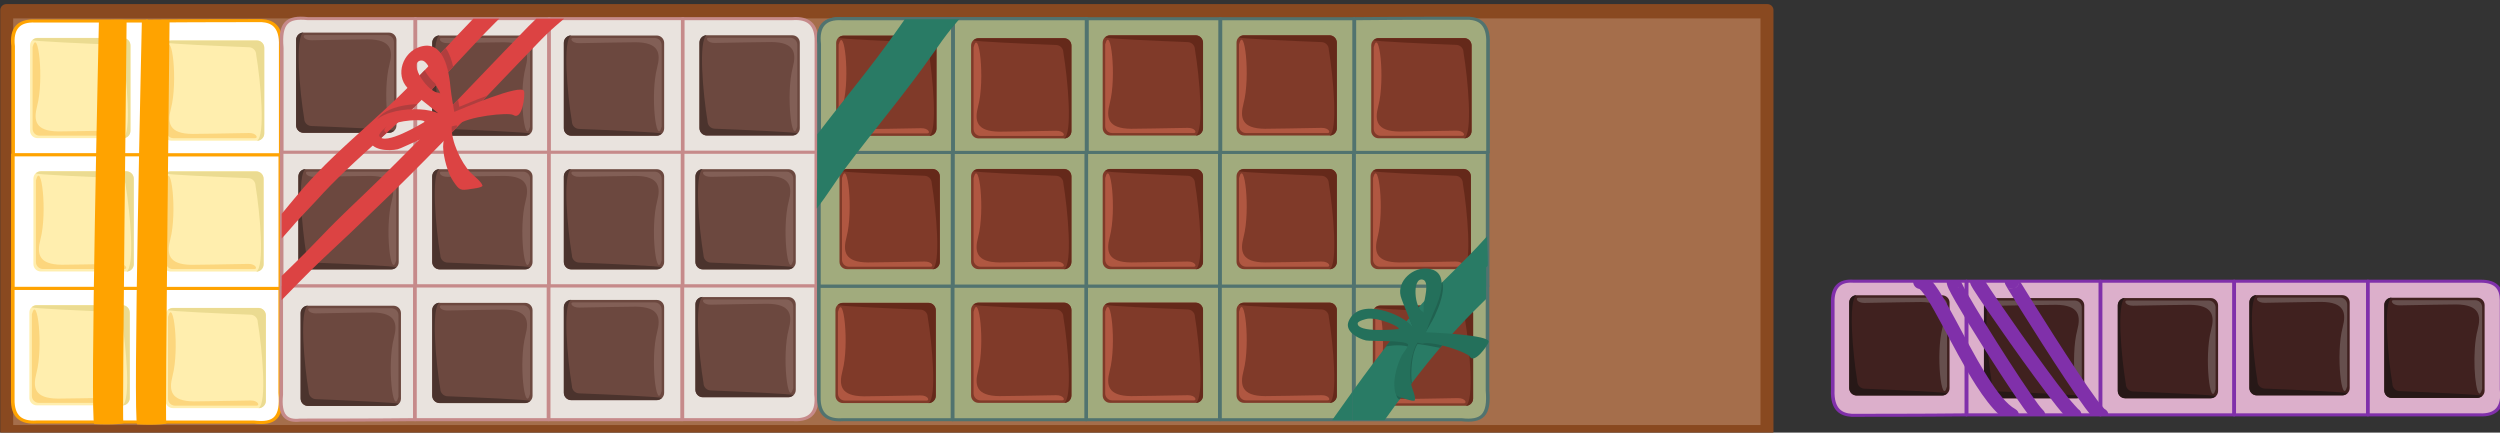 <?xml version="1.0" encoding="UTF-8" standalone="no"?>
<svg
   xmlns:dc="http://purl.org/dc/elements/1.1/"
   xmlns:cc="http://creativecommons.org/ns#"
   xmlns:rdf="http://www.w3.org/1999/02/22-rdf-syntax-ns#"
   xmlns:svg="http://www.w3.org/2000/svg"
   xmlns="http://www.w3.org/2000/svg"
   xmlns:sodipodi="http://sodipodi.sourceforge.net/DTD/sodipodi-0.dtd"
   xmlns:inkscape="http://www.inkscape.org/namespaces/inkscape"
   sodipodi:docname="2022-NL-03-explanation02.svg"
   inkscape:version="1.0 (4035a4fb49, 2020-05-01)"
   id="svg13277"
   version="1.1"
   viewBox="0 0 396.501 68.613"
   height="68.613mm"
   width="396.501mm">
  <rect x="0" y="0" width="396.501" height="68.613" fill="#333333" stroke="none"/>
  <defs
     id="defs13271" />
  <sodipodi:namedview
     showgrid="false"
     inkscape:document-rotation="0"
     inkscape:current-layer="g2010"
     inkscape:document-units="mm"
     inkscape:cy="560"
     inkscape:cx="400"
     inkscape:zoom="0.35"
     inkscape:pageshadow="2"
     inkscape:pageopacity="0.0"
     borderopacity="1.0"
     bordercolor="#666666"
     pagecolor="#ffffff"
     id="base" />
  <g
     transform="translate(33.389,-72.259)"
     id="layer1"
     inkscape:groupmode="layer"
     inkscape:label="Ebene 1">
    <g
       transform="matrix(0.265,0,0,0.265,-56.534,-358.385)"
       style="clip-rule:evenodd;fill-rule:evenodd;stroke-linecap:round;stroke-linejoin:round;stroke-miterlimit:1.5"
       id="g2010">
      <g
         transform="matrix(1.437,0,0,0.603,-1496.07,1164.42)"
         id="g1342">
        <path
           d="m 1840.51,774.023 c 0,-3.324 -1.14,-6.023 -2.53,-6.023 h -733.46 c -1.4,0 -2.53,2.699 -2.53,6.023 v 417.907 c 0,3.33 1.13,6.03 2.53,6.03 h 733.46 c 1.39,0 2.53,-2.7 2.53,-6.03 z"
           style="fill:#894920"
           id="path1340" />
      </g>
      <g
         transform="matrix(1.416,0,0,0.566,-1465.18,1201.4)"
         id="g1346">
        <rect
           x="1101.99"
           y="768"
           width="738.519"
           height="429.958"
           style="fill:#a56e4b"
           id="rect1344" />
      </g>
      <g
         transform="rotate(180,829.085,1314.195)"
         id="g1430">
        <g
           transform="matrix(-0.992,0,0,-0.839,951.402,1025.34)"
           id="g1350">
          <path
             d="m 561.951,226.837 h -68.218 c -8.345,-0.695 -12.152,4.349 -12.42,13.535 v 64.123 c -0.495,14.354 5.361,17.55 11.447,18.021 0,0 45.324,0.026 69.191,-0.331 z"
             style="fill:#dcafcb;stroke:#8030aa;stroke-width:2.18px"
             id="path1348" />
        </g>
        <g
           transform="matrix(-0.999,0,0,-1.121,978.795,2047)"
           id="g1354">
          <path
             d="m 575.336,1092.62 c 0,-2.17 -1.981,-3.94 -4.42,-3.94 h -51.227 c -2.44,0 -4.42,1.77 -4.42,3.94 v 45.65 c 0,2.18 1.98,3.94 4.42,3.94 h 51.227 c 2.439,0 4.42,-1.76 4.42,-3.94 z"
             style="fill:#40211f"
             id="path1352" />
        </g>
        <g
           transform="rotate(180,500.155,951.95)"
           id="g1358">
          <path
             d="m 541.068,1128.79 c -2.714,-16.32 -5.649,-48.76 -0.445,-51.57 -2.437,0 -4.415,1.97 -4.415,4.41 v 51.17 c 0,2.44 1.978,4.42 4.415,4.42 h 51.17 c 1.163,0 2.222,-0.45 3.011,-1.19 0.77,-0.72 -32.035,-2.14 -49.321,-2.82 -2.436,0 -4.415,-1.98 -4.415,-4.42 z"
             style="fill:#271817"
             id="path1356" />
        </g>
        <g
           transform="matrix(-0.955,0,0,-0.955,974.907,1853.87)"
           id="g1362">
          <path
             d="m 540.623,1077.22 c -2.092,0 -0.946,3.34 3.908,3.25 11.81,-0.22 32.502,-0.59 35.4,-0.57 14.709,0.12 15.793,6.93 13.428,15.93 -4.423,16.82 -0.554,49.93 2.849,36.97 v -51.17 c 0,-2.44 -1.979,-4.41 -4.415,-4.41 z"
             style="fill:#664f4d"
             id="path1360" />
        </g>
        <g
           transform="matrix(-0.992,0,0,-0.839,791.162,1025.34)"
           id="g1366">
          <rect
             x="481.313"
             y="226.837"
             width="80.639"
             height="95.348"
             style="fill:#dcafcb;stroke:#8030aa;stroke-width:2.18px"
             id="rect1364" />
        </g>
        <g
           transform="matrix(-0.992,0,0,-0.839,871.255,1025.34)"
           id="g1370">
          <rect
             x="481.313"
             y="226.837"
             width="80.639"
             height="95.348"
             style="fill:#dcafcb;stroke:#8030aa;stroke-width:2.18px"
             id="rect1368" />
        </g>
        <g
           transform="matrix(-0.992,0,0,-0.839,711.131,1025.34)"
           id="g1374">
          <rect
             x="481.313"
             y="226.837"
             width="80.639"
             height="95.348"
             style="fill:#dcafcb;stroke:#8030aa;stroke-width:2.18px"
             id="rect1372" />
        </g>
        <g
           transform="matrix(-0.992,0,0,-0.839,631.1,1025.34)"
           id="g1378">
          <path
             d="m 561.951,240.371 c -0.045,-8.274 -3.24,-13.49 -12.42,-13.534 h -68.218 v 95.348 h 67.199 c 10.387,0.618 14.64,-5.666 13.439,-17.941 z"
             style="fill:#dcafcb;stroke:#8030aa;stroke-width:2.18px"
             id="path1376" />
        </g>
        <g
           transform="matrix(-0.999,0,0,-1.121,818.076,2045.34)"
           id="g1382">
          <path
             d="m 575.336,1092.62 c 0,-2.17 -1.981,-3.94 -4.42,-3.94 h -51.227 c -2.44,0 -4.42,1.77 -4.42,3.94 v 45.65 c 0,2.18 1.98,3.94 4.42,3.94 h 51.227 c 2.439,0 4.42,-1.76 4.42,-3.94 z"
             style="fill:#40211f"
             id="path1380" />
        </g>
        <g
           transform="rotate(180,419.796,951.115)"
           id="g1386">
          <path
             d="m 541.068,1128.79 c -2.714,-16.32 -5.649,-48.76 -0.445,-51.57 -2.437,0 -4.415,1.97 -4.415,4.41 v 51.17 c 0,2.44 1.978,4.42 4.415,4.42 h 51.17 c 1.163,0 2.222,-0.45 3.011,-1.19 0.77,-0.72 -32.035,-2.14 -49.321,-2.82 -2.436,0 -4.415,-1.98 -4.415,-4.42 z"
             style="fill:#271817"
             id="path1384" />
        </g>
        <g
           transform="matrix(-0.955,0,0,-0.955,814.188,1852.2)"
           id="g1390">
          <path
             d="m 540.623,1077.22 c -2.092,0 -0.946,3.34 3.908,3.25 11.81,-0.22 32.502,-0.59 35.4,-0.57 14.709,0.12 15.793,6.93 13.428,15.93 -4.423,16.82 -0.554,49.93 2.849,36.97 v -51.17 c 0,-2.44 -1.979,-4.41 -4.415,-4.41 z"
             style="fill:#664f4d"
             id="path1388" />
        </g>
        <g
           transform="matrix(-0.999,0,0,-1.121,898.169,2045.34)"
           id="g1394">
          <path
             d="m 575.336,1092.62 c 0,-2.17 -1.981,-3.94 -4.42,-3.94 h -51.227 c -2.44,0 -4.42,1.77 -4.42,3.94 v 45.65 c 0,2.18 1.98,3.94 4.42,3.94 h 51.227 c 2.439,0 4.42,-1.76 4.42,-3.94 z"
             style="fill:#40211f"
             id="path1392" />
        </g>
        <g
           transform="rotate(180,459.842,951.115)"
           id="g1398">
          <path
             d="m 541.068,1128.79 c -2.714,-16.32 -5.649,-48.76 -0.445,-51.57 -2.437,0 -4.415,1.97 -4.415,4.41 v 51.17 c 0,2.44 1.978,4.42 4.415,4.42 h 51.17 c 1.163,0 2.222,-0.45 3.011,-1.19 0.77,-0.72 -32.035,-2.14 -49.321,-2.82 -2.436,0 -4.415,-1.98 -4.415,-4.42 z"
             style="fill:#271817"
             id="path1396" />
        </g>
        <g
           transform="matrix(-0.955,0,0,-0.955,894.281,1852.2)"
           id="g1402">
          <path
             d="m 540.623,1077.22 c -2.092,0 -0.946,3.34 3.908,3.25 11.81,-0.22 32.502,-0.59 35.4,-0.57 14.709,0.12 15.793,6.93 13.428,15.93 -4.423,16.82 -0.554,49.93 2.849,36.97 v -51.17 c 0,-2.44 -1.979,-4.41 -4.415,-4.41 z"
             style="fill:#664f4d"
             id="path1400" />
        </g>
        <g
           transform="matrix(-0.999,0,0,-1.121,739.313,2047.08)"
           id="g1406">
          <path
             d="m 575.336,1092.62 c 0,-2.17 -1.981,-3.94 -4.42,-3.94 h -51.227 c -2.44,0 -4.42,1.77 -4.42,3.94 v 45.65 c 0,2.18 1.98,3.94 4.42,3.94 h 51.227 c 2.439,0 4.42,-1.76 4.42,-3.94 z"
             style="fill:#40211f"
             id="path1404" />
        </g>
        <g
           transform="rotate(180,380.414,951.985)"
           id="g1410">
          <path
             d="m 541.068,1128.79 c -2.714,-16.32 -5.649,-48.76 -0.445,-51.57 -2.437,0 -4.415,1.97 -4.415,4.41 v 51.17 c 0,2.44 1.978,4.42 4.415,4.42 h 51.17 c 1.163,0 2.222,-0.45 3.011,-1.19 0.77,-0.72 -32.035,-2.14 -49.321,-2.82 -2.436,0 -4.415,-1.98 -4.415,-4.42 z"
             style="fill:#271817"
             id="path1408" />
        </g>
        <g
           transform="matrix(-0.955,0,0,-0.955,735.426,1853.94)"
           id="g1414">
          <path
             d="m 540.623,1077.22 c -2.092,0 -0.946,3.34 3.908,3.25 11.81,-0.22 32.502,-0.59 35.4,-0.57 14.709,0.12 15.793,6.93 13.428,15.93 -4.423,16.82 -0.554,49.93 2.849,36.97 v -51.17 c 0,-2.44 -1.979,-4.41 -4.415,-4.41 z"
             style="fill:#664f4d"
             id="path1412" />
        </g>
        <g
           transform="matrix(-0.999,0,0,-1.121,658.56,2045.54)"
           id="g1418">
          <path
             d="m 575.336,1092.62 c 0,-2.17 -1.981,-3.94 -4.42,-3.94 h -51.227 c -2.44,0 -4.42,1.77 -4.42,3.94 v 45.65 c 0,2.18 1.98,3.94 4.42,3.94 h 51.227 c 2.439,0 4.42,-1.76 4.42,-3.94 z"
             style="fill:#40211f"
             id="path1416" />
        </g>
        <g
           transform="rotate(180,340.038,951.22)"
           id="g1422">
          <path
             d="m 541.068,1128.79 c -2.714,-16.32 -5.649,-48.76 -0.445,-51.57 -2.437,0 -4.415,1.97 -4.415,4.41 v 51.17 c 0,2.44 1.978,4.42 4.415,4.42 h 51.17 c 1.163,0 2.222,-0.45 3.011,-1.19 0.77,-0.72 -32.035,-2.14 -49.321,-2.82 -2.436,0 -4.415,-1.98 -4.415,-4.42 z"
             style="fill:#271817"
             id="path1420" />
        </g>
        <g
           transform="matrix(-0.955,0,0,-0.955,654.673,1852.41)"
           id="g1426">
          <path
             d="m 540.623,1077.22 c -2.092,0 -0.946,3.34 3.908,3.25 11.81,-0.22 32.502,-0.59 35.4,-0.57 14.709,0.12 15.793,6.93 13.428,15.93 -0.889,3.37 -1.443,7.41 -1.733,11.6 -1.154,16.66 1.862,35.72 4.582,25.37 v -51.17 c 0,-2.44 -1.979,-4.41 -4.415,-4.41 z"
             style="fill:#664f4d"
             id="path1424" />
        </g>
        <path
           d="m 393.686,781.748 v 17.521 c 4.407,8.151 8.559,16.133 12.233,22.617 3.25,5.735 6.209,10.351 8.649,13.13 h 11.211 c 0.02,-0.231 0.022,-0.466 0.004,-0.705 -0.16,-2.058 -1.757,-3.664 -3.731,-3.907 -0.264,-0.228 -0.818,-0.718 -1.19,-1.142 -2.126,-2.422 -4.652,-6.531 -7.516,-11.585 -5.687,-10.035 -12.518,-23.625 -19.66,-35.929 z m 0,29.677 v 16.706 c 1.41,2.504 2.501,4.549 3.176,5.982 0.107,0.229 0.222,0.497 0.311,0.711 0.002,0.064 0.006,0.128 0.012,0.192 h 8.562 c 0.008,-0.075 0.015,-0.153 0.021,-0.232 0.041,-0.599 -0.166,-2.148 -1.183,-4.308 -1.653,-3.509 -5.727,-10.552 -10.899,-19.051 z m -74.079,-56.41 h -6.068 v 6.119 c 0.75,0.905 1.596,1.962 2.394,3.039 12.632,17.044 39.832,60.662 45.926,70.702 l 0.085,0.14 h 9.099 c 0.02,-0.502 -0.056,-1.08 -0.294,-1.732 -0.043,-0.12 -0.564,-1.142 -1.592,-2.837 -6.151,-10.134 -33.615,-54.152 -46.365,-71.356 -1.168,-1.576 -2.24,-2.943 -3.185,-4.075 z m 15.899,0 h -10.495 c 0.055,1.386 0.783,2.716 2.048,3.484 0.087,0.091 3.419,3.585 6.298,7.196 14.262,17.886 43.121,59.329 49.319,69.187 l 0.084,0.133 h 8.984 l 0.006,-0.093 c 0.015,-0.346 0.003,-0.855 -0.194,-1.499 -0.104,-0.342 -0.621,-1.443 -1.653,-3.085 -6.268,-9.969 -35.45,-51.878 -49.871,-69.965 -1.683,-2.111 -3.214,-3.913 -4.526,-5.358 z m 29.714,75.745 c -0.568,0.214 -1.098,0.554 -1.549,1.018 -0.587,0.606 -0.958,1.341 -1.115,2.111 0.329,-1.83 1.444,-2.705 2.664,-3.129 z m 19.008,1.216 c -0.165,0.187 -0.321,0.397 -0.46,0.634 -0.138,0.237 -0.259,0.501 -0.351,0.796 0.177,-0.53 0.454,-1.014 0.811,-1.43 z m 0.028,-0.032 -0.01,0.011 0.028,-0.031 z m 15.029,-0.989 c -0.17,0.098 -0.333,0.207 -0.488,0.328 -0.156,0.122 -0.303,0.256 -0.441,0.403 0.268,-0.281 0.579,-0.528 0.929,-0.731 z m -32.524,-0.509 c -0.357,0.011 -0.661,0.07 -0.888,0.125 0.668,-0.138 1.364,-0.114 2.024,0.072 0.598,0.168 1.166,0.469 1.66,0.904 l 0.097,0.089 c -1.012,-0.957 -2.011,-1.192 -2.784,-1.192 z m 18.262,0.81 c 0.332,-0.233 0.699,-0.42 1.092,-0.551 0.392,-0.132 0.811,-0.207 1.246,-0.218 -0.935,0.023 -1.702,0.313 -2.338,0.769 z m -28.275,-76.241 h -10.02 c 0.069,1.067 0.535,2.108 1.388,2.883 4.946,4.492 34.514,50.645 45.454,70.028 v -16.691 c -11.831,-19.431 -29.33,-46.37 -36.822,-56.22 z m 17.474,0 h -11.74 c 0.094,1.411 0.884,2.744 2.215,3.471 5.253,2.864 10.727,10.084 16.29,18.786 4.29,6.71 8.542,14.311 12.583,21.783 V 781.55 c -1.783,-3.067 -3.583,-6.05 -5.39,-8.876 -4.635,-7.248 -9.386,-13.468 -13.958,-17.659 z m -60.745,6.045 v -6.045 h -4.586 c 0.103,1.605 1.094,2.97 2.487,3.606 0.313,0.349 1.12,1.26 2.099,2.439 z m 13.582,-2.561 0.091,0.054 c -0.026,-0.015 -0.092,-0.055 -0.092,-0.055 z"
           style="fill:#8030aa"
           id="path1428" />
      </g>
      <g
         transform="translate(-803.824,505.809)"
         id="g1540">
        <g
           id="g1538">
          <g
             id="g1536">
            <g
               transform="matrix(-0.992,0,0,-0.839,1536.33,1562.19)"
               id="g1434">
              <path
                 d="m 561.951,226.837 h -64.875 c -12.571,-1.641 -17.059,3.165 -15.763,20.811 v 74.537 h 80.638 z"
                 style="fill:#ffffff;stroke:#ffa300;stroke-width:2.18px"
                 id="path1432" />
            </g>
            <g
               transform="matrix(-0.992,0,0,-0.839,1536.39,1482.19)"
               id="g1438">
              <rect
                 x="481.313"
                 y="226.837"
                 width="80.639"
                 height="95.348"
                 style="fill:#ffffff;stroke:#ffa300;stroke-width:2.18px"
                 id="rect1436" />
            </g>
            <g
               transform="matrix(-0.992,0,0,-0.839,1536.64,1402.19)"
               id="g1442">
              <path
                 d="m 561.951,226.837 h -80.638 v 77.658 c -0.495,14.354 5.361,17.55 11.447,18.021 0,0 45.324,0.026 69.191,-0.331 z"
                 style="fill:#ffffff;stroke:#ffa300;stroke-width:2.18px"
                 id="path1440" />
            </g>
            <g
               transform="rotate(180,793.245,1220.41)"
               id="g1454">
              <g
                 transform="matrix(0.999,0,0,1.121,21.516,-143.106)"
                 id="g1446">
                <path
                   d="m 575.336,1092.62 c 0,-2.17 -1.981,-3.94 -4.42,-3.94 h -51.227 c -2.44,0 -4.42,1.77 -4.42,3.94 v 45.65 c 0,2.18 1.98,3.94 4.42,3.94 h 51.227 c 2.439,0 4.42,-1.76 4.42,-3.94 z"
                   style="fill:#ffeeae"
                   id="path1444" />
              </g>
              <path
                 d="m 541.068,1128.79 c -2.714,-16.32 -5.649,-48.76 -0.445,-51.57 -2.437,0 -4.415,1.97 -4.415,4.41 v 51.17 c 0,2.44 1.978,4.42 4.415,4.42 h 51.17 c 1.163,0 2.222,-0.45 3.011,-1.19 0.77,-0.72 -32.035,-2.14 -49.321,-2.82 -2.436,0 -4.415,-1.98 -4.415,-4.42 z"
                 style="fill:#ebdb91"
                 id="path1448" />
              <g
                 transform="matrix(0.955,0,0,0.955,25.404,50.031)"
                 id="g1452">
                <path
                   d="m 540.623,1077.22 c -2.092,0 -0.946,3.34 3.908,3.25 11.81,-0.22 32.502,-0.59 35.4,-0.57 14.709,0.12 15.793,6.93 13.428,15.93 -4.423,16.82 -0.554,49.93 2.849,36.97 v -51.17 c 0,-2.44 -1.979,-4.41 -4.415,-4.41 z"
                   style="fill:#fcd67d"
                   id="path1450" />
              </g>
            </g>
            <g
               transform="rotate(180,792.57,1179.545)"
               id="g1466">
              <g
                 transform="matrix(0.999,0,0,1.121,21.516,-143.106)"
                 id="g1458">
                <path
                   d="m 575.336,1092.62 c 0,-2.17 -1.981,-3.94 -4.42,-3.94 h -51.227 c -2.44,0 -4.42,1.77 -4.42,3.94 v 45.65 c 0,2.18 1.98,3.94 4.42,3.94 h 51.227 c 2.439,0 4.42,-1.76 4.42,-3.94 z"
                   style="fill:#ffeeae"
                   id="path1456" />
              </g>
              <path
                 d="m 541.068,1128.79 c -2.714,-16.32 -5.649,-48.76 -0.445,-51.57 -2.437,0 -4.415,1.97 -4.415,4.41 v 51.17 c 0,2.44 1.978,4.42 4.415,4.42 h 51.17 c 1.163,0 2.222,-0.45 3.011,-1.19 0.77,-0.72 -32.035,-2.14 -49.321,-2.82 -2.436,0 -4.415,-1.98 -4.415,-4.42 z"
                 style="fill:#ebdb91"
                 id="path1460" />
              <g
                 transform="matrix(0.955,0,0,0.955,25.404,50.031)"
                 id="g1464">
                <path
                   d="m 540.623,1077.22 c -2.092,0 -0.946,3.34 3.908,3.25 11.81,-0.22 32.502,-0.59 35.4,-0.57 14.709,0.12 15.793,6.93 13.428,15.93 -4.423,16.82 -0.554,49.93 2.849,36.97 v -51.17 c 0,-2.44 -1.979,-4.41 -4.415,-4.41 z"
                   style="fill:#fcd67d"
                   id="path1462" />
              </g>
            </g>
            <g
               transform="rotate(180,792.775,1140.375)"
               id="g1478">
              <g
                 transform="matrix(0.999,0,0,1.121,21.516,-143.106)"
                 id="g1470">
                <path
                   d="m 575.336,1092.62 c 0,-2.17 -1.981,-3.94 -4.42,-3.94 h -51.227 c -2.44,0 -4.42,1.77 -4.42,3.94 v 45.65 c 0,2.18 1.98,3.94 4.42,3.94 h 51.227 c 2.439,0 4.42,-1.76 4.42,-3.94 z"
                   style="fill:#ffeeae"
                   id="path1468" />
              </g>
              <path
                 d="m 541.068,1128.79 c -2.714,-16.32 -5.649,-48.76 -0.445,-51.57 -2.437,0 -4.415,1.97 -4.415,4.41 v 51.17 c 0,2.44 1.978,4.42 4.415,4.42 h 51.17 c 1.163,0 2.222,-0.45 3.011,-1.19 0.77,-0.72 -32.035,-2.14 -49.321,-2.82 -2.436,0 -4.415,-1.98 -4.415,-4.42 z"
                 style="fill:#ebdb91"
                 id="path1472" />
              <g
                 transform="matrix(0.955,0,0,0.955,25.404,50.031)"
                 id="g1476">
                <path
                   d="m 540.623,1077.22 c -2.092,0 -0.946,3.34 3.908,3.25 11.81,-0.22 32.502,-0.59 35.4,-0.57 14.709,0.12 15.793,6.93 13.428,15.93 -4.423,16.82 -0.554,49.93 2.849,36.97 v -51.17 c 0,-2.44 -1.979,-4.41 -4.415,-4.41 z"
                   style="fill:#fcd67d"
                   id="path1474" />
              </g>
            </g>
            <g
               transform="matrix(-0.992,0,0,-0.839,1456.26,1562.15)"
               id="g1482">
              <path
                 d="m 561.951,243.228 c 0.224,-12.61 -5.089,-17.141 -14.421,-16.391 h -66.217 v 95.348 h 80.638 z"
                 style="fill:#ffffff;stroke:#ffa300;stroke-width:2.18px"
                 id="path1480" />
            </g>
            <g
               transform="matrix(-0.992,0,0,-0.839,1456.32,1482.15)"
               id="g1486">
              <rect
                 x="481.313"
                 y="226.837"
                 width="80.639"
                 height="95.348"
                 style="fill:#ffffff;stroke:#ffa300;stroke-width:2.18px"
                 id="rect1484" />
            </g>
            <g
               transform="matrix(-0.992,0,0,-0.839,1456.47,1402.15)"
               id="g1490">
              <path
                 d="m 561.951,226.837 h -80.638 v 95.348 h 67.199 c 10.387,0.618 14.64,-5.666 13.439,-17.941 z"
                 style="fill:#ffffff;stroke:#ffa300;stroke-width:2.18px"
                 id="path1488" />
            </g>
            <g
               transform="matrix(-0.999,0,0,-1.121,1485.92,2502.15)"
               id="g1494">
              <path
                 d="m 575.336,1092.62 c 0,-2.17 -1.981,-3.94 -4.42,-3.94 h -51.227 c -2.44,0 -4.42,1.77 -4.42,3.94 v 45.65 c 0,2.18 1.98,3.94 4.42,3.94 h 51.227 c 2.439,0 4.42,-1.76 4.42,-3.94 z"
                 style="fill:#ffeeae"
                 id="path1492" />
            </g>
            <g
               transform="rotate(180,753.72,1179.52)"
               id="g1498">
              <path
                 d="m 541.068,1128.79 c -2.714,-16.32 -5.649,-48.76 -0.445,-51.57 -2.437,0 -4.415,1.97 -4.415,4.41 v 51.17 c 0,2.44 1.978,4.42 4.415,4.42 h 51.17 c 1.163,0 2.222,-0.45 3.011,-1.19 0.77,-0.72 -32.035,-2.14 -49.321,-2.82 -2.436,0 -4.415,-1.98 -4.415,-4.42 z"
                 style="fill:#ebdb91"
                 id="path1496" />
            </g>
            <g
               transform="matrix(-0.955,0,0,-0.955,1482.04,2309.01)"
               id="g1502">
              <path
                 d="m 540.623,1077.22 c -2.092,0 -0.946,3.34 3.908,3.25 11.81,-0.22 32.502,-0.59 35.4,-0.57 14.709,0.12 15.793,6.93 13.428,15.93 -4.423,16.82 -0.554,49.93 2.849,36.97 v -51.17 c 0,-2.44 -1.979,-4.41 -4.415,-4.41 z"
                 style="fill:#fcd67d"
                 id="path1500" />
            </g>
            <g
               transform="matrix(-0.999,0,0,-1.121,1483.51,2582.27)"
               id="g1506">
              <path
                 d="m 575.336,1092.62 c 0,-2.17 -1.981,-3.94 -4.42,-3.94 h -51.227 c -2.44,0 -4.42,1.77 -4.42,3.94 v 45.65 c 0,2.18 1.98,3.94 4.42,3.94 h 51.227 c 2.439,0 4.42,-1.76 4.42,-3.94 z"
                 style="fill:#ffeeae"
                 id="path1504" />
            </g>
            <g
               transform="rotate(180,752.51,1219.585)"
               id="g1510">
              <path
                 d="m 541.068,1128.79 c -2.714,-16.32 -5.649,-48.76 -0.445,-51.57 -2.437,0 -4.415,1.97 -4.415,4.41 v 51.17 c 0,2.44 1.978,4.42 4.415,4.42 h 51.17 c 1.163,0 2.222,-0.45 3.011,-1.19 0.77,-0.72 -32.035,-2.14 -49.321,-2.82 -2.436,0 -4.415,-1.98 -4.415,-4.42 z"
                 style="fill:#ebdb91"
                 id="path1508" />
            </g>
            <g
               transform="matrix(-0.955,0,0,-0.955,1479.62,2389.13)"
               id="g1514">
              <path
                 d="m 540.623,1077.22 c -2.092,0 -0.946,3.34 3.908,3.25 11.81,-0.22 32.502,-0.59 35.4,-0.57 14.709,0.12 15.793,6.93 13.428,15.93 -4.423,16.82 -0.554,49.93 2.849,36.97 v -51.17 c 0,-2.44 -1.979,-4.41 -4.415,-4.41 z"
                 style="fill:#fcd67d"
                 id="path1512" />
            </g>
            <g
               transform="matrix(-0.999,0,0,-1.121,1483.93,2422.35)"
               id="g1518">
              <path
                 d="m 575.336,1092.62 c 0,-2.17 -1.981,-3.94 -4.42,-3.94 h -51.227 c -2.44,0 -4.42,1.77 -4.42,3.94 v 45.65 c 0,2.18 1.98,3.94 4.42,3.94 h 51.227 c 2.439,0 4.42,-1.76 4.42,-3.94 z"
                 style="fill:#ffeeae"
                 id="path1516" />
            </g>
            <g
               transform="rotate(180,752.725,1139.625)"
               id="g1522">
              <path
                 d="m 541.068,1128.79 c -2.714,-16.32 -5.649,-48.76 -0.445,-51.57 -2.437,0 -4.415,1.97 -4.415,4.41 v 51.17 c 0,2.44 1.978,4.42 4.415,4.42 h 51.17 c 1.163,0 2.222,-0.45 3.011,-1.19 0.77,-0.72 -32.035,-2.14 -49.321,-2.82 -2.436,0 -4.415,-1.98 -4.415,-4.42 z"
                 style="fill:#ebdb91"
                 id="path1520" />
            </g>
            <g
               transform="matrix(-0.955,0,0,-0.955,1480.05,2229.22)"
               id="g1526">
              <path
                 d="m 540.623,1077.22 c -2.092,0 -0.946,3.34 3.908,3.25 11.81,-0.22 32.502,-0.59 35.4,-0.57 14.709,0.12 15.793,6.93 13.428,15.93 -4.423,16.82 -0.554,49.93 2.849,36.97 v -51.17 c 0,-2.44 -1.979,-4.41 -4.415,-4.41 z"
                 style="fill:#fcd67d"
                 id="path1524" />
            </g>
            <g
               transform="rotate(90,760.232,1504.297)"
               id="g1530">
              <path
                 d="m 628.311,1299.56 c -0.282,0.76 -237.808,-1.97 -240.915,-1.97 -0.755,0 0,16.57 0,16.57 0,0 0.911,0.08 0,0 -0.335,-0.03 241.422,5.57 241.589,2.77 0.658,-11.03 -0.299,-18.39 -0.674,-17.37 z"
                 style="fill:#ffa300"
                 id="path1528" />
            </g>
            <g
               transform="rotate(90,772.984,1517.246)"
               id="g1534">
              <path
                 d="m 628.311,1299.56 c -0.282,0.76 -237.808,-1.97 -240.915,-1.97 -0.755,0 0,16.57 0,16.57 0,0 0.911,0.08 0,0 -0.335,-0.03 241.422,5.57 241.589,2.77 0.658,-11.03 -0.299,-18.39 -0.674,-17.37 z"
                 style="fill:#ffa300"
                 id="path1532" />
            </g>
          </g>
        </g>
      </g>
      <g
         transform="rotate(-90,1312.686,1107.234)"
         id="g1742">
        <g
           transform="matrix(0,0.992,-0.839,0,974.011,-426.951)"
           id="g1544">
          <path
             d="m 561.951,226.837 h -64.875 c -12.571,-1.641 -17.059,3.165 -15.763,20.811 v 74.537 h 80.638 z"
             style="fill:#e9e3de;stroke:#c68a8a;stroke-width:2.18px"
             id="path1542" />
        </g>
        <g
           transform="matrix(0,0.992,-0.839,0,894.011,-427.013)"
           id="g1548">
          <rect
             x="481.313"
             y="226.837"
             width="80.639"
             height="95.348"
             style="fill:#e9e3de;stroke:#c68a8a;stroke-width:2.18px"
             id="rect1546" />
        </g>
        <g
           transform="matrix(0,0.992,-0.839,0,814.011,-427.26)"
           id="g1552">
          <path
             d="m 561.951,226.837 h -80.638 v 77.658 c -1.298,15.145 3.2,19.141 11.447,18.021 0,0 45.324,0.026 69.191,-0.331 z"
             style="fill:#e9e3de;stroke:#c68a8a;stroke-width:2.18px"
             id="path1550" />
        </g>
        <g
           transform="matrix(0,0.992,-0.839,0,974.011,-346.951)"
           id="g1556">
          <rect
             x="481.313"
             y="226.837"
             width="80.639"
             height="95.348"
             style="fill:#e9e3de;stroke:#c68a8a;stroke-width:2.18px"
             id="rect1554" />
        </g>
        <g
           transform="matrix(0,0.992,-0.839,0,894.011,-347.013)"
           id="g1560">
          <rect
             x="481.313"
             y="226.837"
             width="80.639"
             height="95.348"
             style="fill:#e9e3de;stroke:#c68a8a;stroke-width:2.18px"
             id="rect1558" />
        </g>
        <g
           transform="matrix(0,0.992,-0.839,0,814.011,-347.229)"
           id="g1564">
          <rect
             x="481.313"
             y="226.837"
             width="80.639"
             height="95.348"
             style="fill:#e9e3de;stroke:#c68a8a;stroke-width:2.18px"
             id="rect1562" />
        </g>
        <g
           transform="matrix(0,0.992,-0.839,0,974.011,-266.951)"
           id="g1568">
          <rect
             x="481.313"
             y="226.837"
             width="80.639"
             height="95.348"
             style="fill:#e9e3de;stroke:#c68a8a;stroke-width:2.18px"
             id="rect1566" />
        </g>
        <g
           transform="matrix(0,0.992,-0.839,0,894.011,-267.013)"
           id="g1572">
          <rect
             x="481.313"
             y="226.837"
             width="80.639"
             height="95.348"
             style="fill:#e9e3de;stroke:#c68a8a;stroke-width:2.18px"
             id="rect1570" />
        </g>
        <g
           transform="matrix(0,0.992,-0.839,0,814.011,-267.198)"
           id="g1576">
          <rect
             x="481.313"
             y="226.837"
             width="80.639"
             height="95.348"
             style="fill:#e9e3de;stroke:#c68a8a;stroke-width:2.18px"
             id="rect1574" />
        </g>
        <g
           transform="matrix(0,0.992,-0.839,0,974.011,-186.951)"
           id="g1580">
          <path
             d="m 561.951,243.228 c 0.224,-12.61 -5.089,-17.141 -14.421,-16.391 h -66.217 v 95.348 h 80.638 z"
             style="fill:#e9e3de;stroke:#c68a8a;stroke-width:2.18px"
             id="path1578" />
        </g>
        <g
           transform="matrix(0,0.992,-0.839,0,894.011,-187.013)"
           id="g1584">
          <rect
             x="481.313"
             y="226.837"
             width="80.639"
             height="95.348"
             style="fill:#e9e3de;stroke:#c68a8a;stroke-width:2.18px"
             id="rect1582" />
        </g>
        <g
           transform="matrix(0,0.992,-0.839,0,814.011,-187.167)"
           id="g1588">
          <path
             d="m 561.951,226.837 h -80.638 v 95.348 h 67.199 c 10.387,0.618 14.64,-5.666 13.439,-17.941 z"
             style="fill:#e9e3de;stroke:#c68a8a;stroke-width:2.18px"
             id="path1586" />
        </g>
        <g
           transform="rotate(90,1164.876,687.764)"
           id="g1600">
          <g
             transform="matrix(0.999,0,0,1.121,21.516,-143.106)"
             id="g1592">
            <path
               d="m 575.336,1092.62 c 0,-2.17 -1.981,-3.94 -4.42,-3.94 h -51.227 c -2.44,0 -4.42,1.77 -4.42,3.94 v 45.65 c 0,2.18 1.98,3.94 4.42,3.94 h 51.227 c 2.439,0 4.42,-1.76 4.42,-3.94 z"
               style="fill:#6c483f"
               id="path1590" />
          </g>
          <path
             d="m 541.068,1128.79 c -2.714,-16.32 -5.649,-48.76 -0.445,-51.57 -2.437,0 -4.415,1.97 -4.415,4.41 v 51.17 c 0,2.44 1.978,4.42 4.415,4.42 h 51.17 c 1.163,0 2.222,-0.45 3.011,-1.19 0.77,-0.72 -32.035,-2.14 -49.321,-2.82 -2.436,0 -4.415,-1.98 -4.415,-4.42 z"
             style="fill:#4b332d"
             id="path1594" />
          <g
             transform="matrix(0.955,0,0,0.955,25.404,50.031)"
             id="g1598">
            <path
               d="m 540.623,1077.22 c -2.092,0 -0.946,3.34 3.908,3.25 11.81,-0.22 32.502,-0.59 35.4,-0.57 14.709,0.12 15.793,6.93 13.428,15.93 -4.423,16.82 -0.554,49.93 2.849,36.97 v -51.17 c 0,-2.44 -1.979,-4.41 -4.415,-4.41 z"
               style="fill:#825f56"
               id="path1596" />
          </g>
        </g>
        <g
           transform="rotate(90,1123.333,647.567)"
           id="g1612">
          <g
             transform="matrix(0.999,0,0,1.121,21.516,-143.106)"
             id="g1604">
            <path
               d="m 575.336,1092.62 c 0,-2.17 -1.981,-3.94 -4.42,-3.94 h -51.227 c -2.44,0 -4.42,1.77 -4.42,3.94 v 45.65 c 0,2.18 1.98,3.94 4.42,3.94 h 51.227 c 2.439,0 4.42,-1.76 4.42,-3.94 z"
               style="fill:#6c483f"
               id="path1602" />
          </g>
          <path
             d="m 541.068,1128.79 c -2.714,-16.32 -5.649,-48.76 -0.445,-51.57 -2.437,0 -4.415,1.97 -4.415,4.41 v 51.17 c 0,2.44 1.978,4.42 4.415,4.42 h 51.17 c 1.163,0 2.222,-0.45 3.011,-1.19 0.77,-0.72 -32.035,-2.14 -49.321,-2.82 -2.436,0 -4.415,-1.98 -4.415,-4.42 z"
             style="fill:#4b332d"
             id="path1606" />
          <g
             transform="matrix(0.955,0,0,0.955,25.404,50.031)"
             id="g1610">
            <path
               d="m 540.623,1077.22 c -2.092,0 -0.946,3.34 3.908,3.25 11.81,-0.22 32.502,-0.59 35.4,-0.57 14.709,0.12 15.793,6.93 13.428,15.93 -4.423,16.82 -0.554,49.93 2.849,36.97 v -51.17 c 0,-2.44 -1.979,-4.41 -4.415,-4.41 z"
               style="fill:#825f56"
               id="path1608" />
          </g>
        </g>
        <g
           transform="rotate(90,1081.795,607.375)"
           id="g1624">
          <g
             transform="matrix(0.999,0,0,1.121,21.516,-143.106)"
             id="g1616">
            <path
               d="m 575.336,1092.62 c 0,-2.17 -1.981,-3.94 -4.42,-3.94 h -51.227 c -2.44,0 -4.42,1.77 -4.42,3.94 v 45.65 c 0,2.18 1.98,3.94 4.42,3.94 h 51.227 c 2.439,0 4.42,-1.76 4.42,-3.94 z"
               style="fill:#6c483f"
               id="path1614" />
          </g>
          <path
             d="m 541.068,1128.79 c -2.714,-16.32 -5.649,-48.76 -0.445,-51.57 -2.437,0 -4.415,1.97 -4.415,4.41 v 51.17 c 0,2.44 1.978,4.42 4.415,4.42 h 51.17 c 1.163,0 2.222,-0.45 3.011,-1.19 0.77,-0.72 -32.035,-2.14 -49.321,-2.82 -2.436,0 -4.415,-1.98 -4.415,-4.42 z"
             style="fill:#4b332d"
             id="path1618" />
          <g
             transform="matrix(0.955,0,0,0.955,25.404,50.031)"
             id="g1622">
            <path
               d="m 540.623,1077.22 c -2.092,0 -0.946,3.34 3.908,3.25 11.81,-0.22 32.502,-0.59 35.4,-0.57 14.709,0.12 15.793,6.93 13.428,15.93 -4.423,16.82 -0.554,49.93 2.849,36.97 v -51.17 c 0,-2.44 -1.979,-4.41 -4.415,-4.41 z"
               style="fill:#825f56"
               id="path1620" />
          </g>
        </g>
        <g
           transform="rotate(90,1043.279,647.621)"
           id="g1636">
          <g
             transform="matrix(0.999,0,0,1.121,21.516,-143.106)"
             id="g1628">
            <path
               d="m 575.336,1092.62 c 0,-2.17 -1.981,-3.94 -4.42,-3.94 h -51.227 c -2.44,0 -4.42,1.77 -4.42,3.94 v 45.65 c 0,2.18 1.98,3.94 4.42,3.94 h 51.227 c 2.439,0 4.42,-1.76 4.42,-3.94 z"
               style="fill:#6c483f"
               id="path1626" />
          </g>
          <path
             d="m 541.068,1128.79 c -2.714,-16.32 -5.649,-48.76 -0.445,-51.57 -2.437,0 -4.415,1.97 -4.415,4.41 v 51.17 c 0,2.44 1.978,4.42 4.415,4.42 h 51.17 c 1.163,0 2.222,-0.45 3.011,-1.19 0.77,-0.72 -32.035,-2.14 -49.321,-2.82 -2.436,0 -4.415,-1.98 -4.415,-4.42 z"
             style="fill:#4b332d"
             id="path1630" />
          <g
             transform="matrix(0.955,0,0,0.955,25.404,50.031)"
             id="g1634">
            <path
               d="m 540.623,1077.22 c -2.092,0 -0.946,3.34 3.908,3.25 11.81,-0.22 32.502,-0.59 35.4,-0.57 14.709,0.12 15.793,6.93 13.428,15.93 -4.423,16.82 -0.554,49.93 2.849,36.97 v -51.17 c 0,-2.44 -1.979,-4.41 -4.415,-4.41 z"
               style="fill:#825f56"
               id="path1632" />
          </g>
        </g>
        <g
           transform="rotate(90,1083.279,687.621)"
           id="g1648">
          <g
             transform="matrix(0.999,0,0,1.121,21.516,-143.106)"
             id="g1640">
            <path
               d="m 575.336,1092.62 c 0,-2.17 -1.981,-3.94 -4.42,-3.94 h -51.227 c -2.44,0 -4.42,1.77 -4.42,3.94 v 45.65 c 0,2.18 1.98,3.94 4.42,3.94 h 51.227 c 2.439,0 4.42,-1.76 4.42,-3.94 z"
               style="fill:#6c483f"
               id="path1638" />
          </g>
          <path
             d="m 541.068,1128.79 c -2.714,-16.32 -5.649,-48.76 -0.445,-51.57 -2.437,0 -4.415,1.97 -4.415,4.41 v 51.17 c 0,2.44 1.978,4.42 4.415,4.42 h 51.17 c 1.163,0 2.222,-0.45 3.011,-1.19 0.77,-0.72 -32.035,-2.14 -49.321,-2.82 -2.436,0 -4.415,-1.98 -4.415,-4.42 z"
             style="fill:#4b332d"
             id="path1642" />
          <g
             transform="matrix(0.955,0,0,0.955,25.404,50.031)"
             id="g1646">
            <path
               d="m 540.623,1077.22 c -2.092,0 -0.946,3.34 3.908,3.25 11.81,-0.22 32.502,-0.59 35.4,-0.57 14.709,0.12 15.793,6.93 13.428,15.93 -4.423,16.82 -0.554,49.93 2.849,36.97 v -51.17 c 0,-2.44 -1.979,-4.41 -4.415,-4.41 z"
               style="fill:#825f56"
               id="path1644" />
          </g>
        </g>
        <g
           transform="rotate(90,1043.898,727.002)"
           id="g1660">
          <g
             transform="matrix(0.999,0,0,1.121,21.516,-143.106)"
             id="g1652">
            <path
               d="m 575.336,1092.62 c 0,-2.17 -1.981,-3.94 -4.42,-3.94 h -51.227 c -2.44,0 -4.42,1.77 -4.42,3.94 v 45.65 c 0,2.18 1.98,3.94 4.42,3.94 h 51.227 c 2.439,0 4.42,-1.76 4.42,-3.94 z"
               style="fill:#6c483f"
               id="path1650" />
          </g>
          <path
             d="m 541.068,1128.79 c -2.714,-16.32 -5.649,-48.76 -0.445,-51.57 -2.437,0 -4.415,1.97 -4.415,4.41 v 51.17 c 0,2.44 1.978,4.42 4.415,4.42 h 51.17 c 1.163,0 2.222,-0.45 3.011,-1.19 0.77,-0.72 -32.035,-2.14 -49.321,-2.82 -2.436,0 -4.415,-1.98 -4.415,-4.42 z"
             style="fill:#4b332d"
             id="path1654" />
          <g
             transform="matrix(0.955,0,0,0.955,25.404,50.031)"
             id="g1658">
            <path
               d="m 540.623,1077.22 c -2.092,0 -0.946,3.34 3.908,3.25 11.81,-0.22 32.502,-0.59 35.4,-0.57 14.709,0.12 15.793,6.93 13.428,15.93 -4.423,16.82 -0.554,49.93 2.849,36.97 v -51.17 c 0,-2.44 -1.979,-4.41 -4.415,-4.41 z"
               style="fill:#825f56"
               id="path1656" />
          </g>
        </g>
        <g
           transform="rotate(90,1004.516,766.384)"
           id="g1672">
          <g
             transform="matrix(0.999,0,0,1.121,21.516,-143.106)"
             id="g1664">
            <path
               d="m 575.336,1092.62 c 0,-2.17 -1.981,-3.94 -4.42,-3.94 h -51.227 c -2.44,0 -4.42,1.77 -4.42,3.94 v 45.65 c 0,2.18 1.98,3.94 4.42,3.94 h 51.227 c 2.439,0 4.42,-1.76 4.42,-3.94 z"
               style="fill:#6c483f"
               id="path1662" />
          </g>
          <path
             d="m 541.068,1128.79 c -2.714,-16.32 -5.649,-48.76 -0.445,-51.57 -2.437,0 -4.415,1.97 -4.415,4.41 v 51.17 c 0,2.44 1.978,4.42 4.415,4.42 h 51.17 c 1.163,0 2.222,-0.45 3.011,-1.19 0.77,-0.72 -32.035,-2.14 -49.321,-2.82 -2.436,0 -4.415,-1.98 -4.415,-4.42 z"
             style="fill:#4b332d"
             id="path1666" />
          <g
             transform="matrix(0.955,0,0,0.955,25.404,50.031)"
             id="g1670">
            <path
               d="m 540.623,1077.22 c -2.092,0 -0.946,3.34 3.908,3.25 11.81,-0.22 32.502,-0.59 35.4,-0.57 14.709,0.12 15.793,6.93 13.428,15.93 -4.423,16.82 -0.554,49.93 2.849,36.97 v -51.17 c 0,-2.44 -1.979,-4.41 -4.415,-4.41 z"
               style="fill:#825f56"
               id="path1668" />
          </g>
        </g>
        <g
           transform="rotate(90,1123.279,727.621)"
           id="g1684">
          <g
             transform="matrix(0.999,0,0,1.121,21.516,-143.106)"
             id="g1676">
            <path
               d="m 575.336,1092.62 c 0,-2.17 -1.981,-3.94 -4.42,-3.94 h -51.227 c -2.44,0 -4.42,1.77 -4.42,3.94 v 45.65 c 0,2.18 1.98,3.94 4.42,3.94 h 51.227 c 2.439,0 4.42,-1.76 4.42,-3.94 z"
               style="fill:#6c483f"
               id="path1674" />
          </g>
          <path
             d="m 541.068,1128.79 c -2.714,-16.32 -5.649,-48.76 -0.445,-51.57 -2.437,0 -4.415,1.97 -4.415,4.41 v 51.17 c 0,2.44 1.978,4.42 4.415,4.42 h 51.17 c 1.163,0 2.222,-0.45 3.011,-1.19 0.77,-0.72 -32.035,-2.14 -49.321,-2.82 -2.436,0 -4.415,-1.98 -4.415,-4.42 z"
             style="fill:#4b332d"
             id="path1678" />
          <g
             transform="matrix(0.955,0,0,0.955,25.404,50.031)"
             id="g1682">
            <path
               d="m 540.623,1077.22 c -2.092,0 -0.946,3.34 3.908,3.25 11.81,-0.22 32.502,-0.59 35.4,-0.57 14.709,0.12 15.793,6.93 13.428,15.93 -4.423,16.82 -0.554,49.93 2.849,36.97 v -51.17 c 0,-2.44 -1.979,-4.41 -4.415,-4.41 z"
               style="fill:#825f56"
               id="path1680" />
          </g>
        </g>
        <g
           transform="rotate(90,1083.898,767.002)"
           id="g1696">
          <g
             transform="matrix(0.999,0,0,1.121,21.516,-143.106)"
             id="g1688">
            <path
               d="m 575.336,1092.62 c 0,-2.17 -1.981,-3.94 -4.42,-3.94 h -51.227 c -2.44,0 -4.42,1.77 -4.42,3.94 v 45.65 c 0,2.18 1.98,3.94 4.42,3.94 h 51.227 c 2.439,0 4.42,-1.76 4.42,-3.94 z"
               style="fill:#6c483f"
               id="path1686" />
          </g>
          <path
             d="m 541.068,1128.79 c -2.714,-16.32 -5.649,-48.76 -0.445,-51.57 -2.437,0 -4.415,1.97 -4.415,4.41 v 51.17 c 0,2.44 1.978,4.42 4.415,4.42 h 51.17 c 1.163,0 2.222,-0.45 3.011,-1.19 0.77,-0.72 -32.035,-2.14 -49.321,-2.82 -2.436,0 -4.415,-1.98 -4.415,-4.42 z"
             style="fill:#4b332d"
             id="path1690" />
          <g
             transform="matrix(0.955,0,0,0.955,25.404,50.031)"
             id="g1694">
            <path
               d="m 540.623,1077.22 c -2.092,0 -0.946,3.34 3.908,3.25 11.81,-0.22 32.502,-0.59 35.4,-0.57 14.709,0.12 15.793,6.93 13.428,15.93 -4.423,16.82 -0.554,49.93 2.849,36.97 v -51.17 c 0,-2.44 -1.979,-4.41 -4.415,-4.41 z"
               style="fill:#825f56"
               id="path1692" />
          </g>
        </g>
        <g
           transform="rotate(90,1043.373,807.657)"
           id="g1708">
          <g
             transform="matrix(0.999,0,0,1.121,21.516,-143.106)"
             id="g1700">
            <path
               d="m 575.336,1092.62 c 0,-2.17 -1.981,-3.94 -4.42,-3.94 h -51.227 c -2.44,0 -4.42,1.77 -4.42,3.94 v 45.65 c 0,2.18 1.98,3.94 4.42,3.94 h 51.227 c 2.439,0 4.42,-1.76 4.42,-3.94 z"
               style="fill:#6c483f"
               id="path1698" />
          </g>
          <path
             d="m 541.068,1128.79 c -2.714,-16.32 -5.649,-48.76 -0.445,-51.57 -2.437,0 -4.415,1.97 -4.415,4.41 v 51.17 c 0,2.44 1.978,4.42 4.415,4.42 h 51.17 c 1.163,0 2.222,-0.45 3.011,-1.19 0.77,-0.72 -32.035,-2.14 -49.321,-2.82 -2.436,0 -4.415,-1.98 -4.415,-4.42 z"
             style="fill:#4b332d"
             id="path1702" />
          <g
             transform="matrix(0.955,0,0,0.955,25.404,50.031)"
             id="g1706">
            <path
               d="m 540.623,1077.22 c -2.092,0 -0.946,3.34 3.908,3.25 11.81,-0.22 32.502,-0.59 35.4,-0.57 14.709,0.12 15.793,6.93 13.428,15.93 -4.423,16.82 -0.554,49.93 2.849,36.97 v -51.17 c 0,-2.44 -1.979,-4.41 -4.415,-4.41 z"
               style="fill:#825f56"
               id="path1704" />
          </g>
        </g>
        <g
           transform="rotate(90,1004.768,687.872)"
           id="g1720">
          <g
             transform="matrix(0.999,0,0,1.121,21.516,-143.106)"
             id="g1712">
            <path
               d="m 575.336,1092.62 c 0,-2.17 -1.981,-3.94 -4.42,-3.94 h -51.227 c -2.44,0 -4.42,1.77 -4.42,3.94 v 45.65 c 0,2.18 1.98,3.94 4.42,3.94 h 51.227 c 2.439,0 4.42,-1.76 4.42,-3.94 z"
               style="fill:#6c483f"
               id="path1710" />
          </g>
          <path
             d="m 541.068,1128.79 c -2.714,-16.32 -5.649,-48.76 -0.445,-51.57 -2.437,0 -4.415,1.97 -4.415,4.41 v 51.17 c 0,2.44 1.978,4.42 4.415,4.42 h 51.17 c 1.163,0 2.222,-0.45 3.011,-1.19 0.77,-0.72 -32.035,-2.14 -49.321,-2.82 -2.436,0 -4.415,-1.98 -4.415,-4.42 z"
             style="fill:#4b332d"
             id="path1714" />
          <g
             transform="matrix(0.955,0,0,0.955,25.404,50.031)"
             id="g1718">
            <path
               d="m 540.623,1077.22 c -2.092,0 -0.946,3.34 3.908,3.25 11.81,-0.22 32.502,-0.59 35.4,-0.57 14.709,0.12 15.793,6.93 13.428,15.93 -4.423,16.82 -0.554,49.93 2.849,36.97 v -51.17 c 0,-2.44 -1.979,-4.41 -4.415,-4.41 z"
               style="fill:#825f56"
               id="path1716" />
          </g>
        </g>
        <path
           d="m 615.233,50.425 2.842,2.779 c 5.325,5.231 10.703,10.39 15.917,15.704 7.309,7.449 14.302,15.177 21.5,22.733 4.787,5.025 9.646,9.988 14.446,15.025 13.145,13.781 26.569,27.166 40.137,40.38 20.3,19.771 40.915,39.165 61.333,59.007 3.953,3.84 7.61,7.922 11.127,12.119 0.386,0.461 0.77,0.923 1.154,1.388 v -16.716 c -1.496,-1.595 -3.026,-3.161 -4.599,-4.692 C 758.683,178.303 738.089,158.89 717.788,139.125 704.314,126.007 690.966,112.736 677.904,99.062 672.729,93.649 667.593,88.217 662.326,82.92 656.173,76.733 649.781,70.807 643.603,64.646 638.927,59.983 634.34,55.227 629.725,50.487 h -6.036 v -0.062 z m 36.871,0.062 c 3.066,2.862 6.314,5.564 9.387,8.268 1.52,1.338 2.964,2.708 4.381,4.03 l 9.149,8.612 c 6.425,5.752 12.38,11.711 18.137,17.757 13.852,14.545 26.513,29.662 41.099,44.255 15.138,15.126 31.687,29.494 46.98,44.805 0.821,0.822 1.638,1.647 2.452,2.475 V 165.171 C 769.944,151.786 755.455,138.987 742.073,125.594 727.539,111.068 714.976,95.969 701.126,81.537 695.143,75.302 688.914,69.202 682.222,63.296 l -9.653,-8.101 c -1.513,-1.262 -3.107,-2.512 -4.678,-3.845 -0.336,-0.285 -0.672,-0.573 -1.007,-0.863 z"
           style="fill:#dc4343"
           id="path1722" />
        <g
           transform="rotate(90,966.256,728.124)"
           id="g1734">
          <g
             transform="matrix(0.999,0,0,1.121,21.516,-143.106)"
             id="g1726">
            <path
               d="m 575.336,1092.62 c 0,-2.17 -1.981,-3.94 -4.42,-3.94 h -51.227 c -2.44,0 -4.42,1.77 -4.42,3.94 v 45.65 c 0,2.18 1.98,3.94 4.42,3.94 h 51.227 c 2.439,0 4.42,-1.76 4.42,-3.94 z"
               style="fill:#6c483f"
               id="path1724" />
          </g>
          <path
             d="m 541.068,1128.79 c -2.714,-16.32 -5.649,-48.76 -0.445,-51.57 -2.437,0 -4.415,1.97 -4.415,4.41 v 51.17 c 0,2.44 1.978,4.42 4.415,4.42 h 51.17 c 1.163,0 2.222,-0.45 3.011,-1.19 0.77,-0.72 -32.035,-2.14 -49.321,-2.82 -2.436,0 -4.415,-1.98 -4.415,-4.42 z"
             style="fill:#4b332d"
             id="path1728" />
          <g
             transform="matrix(0.955,0,0,0.955,25.404,50.031)"
             id="g1732">
            <path
               d="m 540.623,1077.22 c -2.092,0 -0.946,3.34 3.908,3.25 11.81,-0.22 32.502,-0.59 35.4,-0.57 14.709,0.12 15.793,6.93 13.428,15.93 -4.423,16.82 -0.554,49.93 2.849,36.97 v -51.17 c 0,-2.44 -1.979,-4.41 -4.415,-4.41 z"
               style="fill:#825f56"
               id="path1730" />
          </g>
        </g>
        <path
           d="m 714.044,135.473 c 2.886,6.563 5.573,13.443 4.232,14.703 -0.588,0.553 -2.744,0.414 -4.762,0.213 1.71,1.66 3.423,3.317 5.138,4.973 1.183,-0.137 2.328,-0.191 3.413,-0.148 0.39,0.015 0.764,3.08 0.883,3.212 0.608,0.678 1.18,1.607 1.713,2.726 4.339,4.174 8.687,8.338 13.04,12.504 -3.032,-8.004 -6.12,-15.243 -6.786,-16.871 0,0 1.879,-0.349 4.347,-0.775 -5.842,-5.612 -11.67,-11.234 -17.474,-16.885 -1.249,-1.216 -2.497,-2.433 -3.744,-3.652 z m 44.284,5.779 c -3.46,2.062 -8.681,3.547 -11.283,4.531 2.594,2.45 5.206,4.892 7.825,7.333 4.194,-0.923 8.312,-2.338 11.276,-4.557 -2.61,-2.436 -5.221,-4.869 -7.818,-7.307 z m -13.016,-12.447 c -1.276,1.219 -4.229,4.763 -7.196,8.416 2.025,1.979 4.071,3.948 6.132,5.912 2.001,-2.653 5.321,-5.378 8.537,-7.115 -2.516,-2.393 -5.01,-4.795 -7.473,-7.213 z M 710.68,108.22 c 1.528,1.691 3.057,3.382 4.592,5.072 0.248,-0.586 0.637,-1.035 1.194,-1.318 1.555,-0.789 5.333,3.91 5.781,4.628 1.073,1.716 1.914,4.249 2.526,7.001 2.534,2.696 5.109,5.383 7.744,8.054 -0.33,-12.904 -5.23,-27.531 -17.455,-25.93 -1.897,0.248 -3.326,1.17 -4.382,2.493 z"
           style="fill:#b03e3e"
           id="path1736" />
        <g
           transform="matrix(0.453,0.223,-0.197,0.402,737.829,-460.022)"
           id="g1740">
          <path
             d="m 517.267,1239.94 c 0,0 15.933,-13.39 23.088,-18.31 18.578,-12.77 48.586,-37.28 28.263,-61.3 -14.733,-17.41 -42.59,-13.55 -50.157,9.15 -2.806,8.42 -11.079,53.14 -11.079,51.94 0,-25.95 -32.757,-90.91 -62.962,-68.26 -12.145,9.11 -3.272,31.41 3.583,41 3.686,5.17 43.397,37.8 41.001,44.99 -0.962,2.88 -11.857,6.23 -14.728,7.96 -11.287,6.77 -25.683,21.11 -31.448,32.64 -6.354,12.71 -6.436,13.88 1.194,25.87 0.369,0.58 7.6,13.5 9.554,11.55 3.749,-3.75 5.764,-16.5 7.563,-21.9 5.844,-17.53 23.142,-41.82 39.011,-49.75 0.707,-0.36 4.052,5.42 4.379,5.57 14.561,6.59 40.838,54.14 40.171,61.35 -1.348,14.56 27.427,2.55 31,-1.02 7.534,-7.54 -52.153,-65.2 -58.433,-71.48 z m -26.273,-29.85 c 4.105,-1.03 -12.042,-33.63 -24.282,-42.2 -1.425,-1 -12.253,-6.7 -14.33,-3.58 -7.93,11.89 34.658,43.14 38.612,45.78 1.815,1.21 4.47,3.27 4.379,3.18 z m 38.033,2.05 c 2.133,-0.22 4.276,-6.29 6.551,-9.22 5.311,-6.83 24.728,-25.09 18.709,-33.83 -9.585,-13.93 -31.495,30.32 -24.282,41.79 z"
             style="fill:#dc4343"
             id="path1738" />
        </g>
      </g>
      <g
         transform="translate(-288.583,1547.1)"
         id="g2008">
        <g
           id="g2006">
          <g
             transform="translate(422.099,-1115.98)"
             id="g1996">
            <g
               transform="matrix(-0.992,0,0,-0.839,1321.55,1635.46)"
               id="g1746">
              <path
                 d="m 561.951,226.837 h -64.875 c -12.571,-1.641 -17.059,3.165 -15.763,20.811 v 74.537 h 80.638 z"
                 style="fill:#a1ab7d;stroke:#51736f;stroke-width:2.18px"
                 id="path1744" />
            </g>
            <g
               transform="matrix(-0.992,0,0,-0.839,1321.61,1555.46)"
               id="g1750">
              <rect
                 x="481.313"
                 y="226.837"
                 width="80.639"
                 height="95.348"
                 style="fill:#a1ab7d;stroke:#51736f;stroke-width:2.18px"
                 id="rect1748" />
            </g>
            <g
               transform="matrix(-0.992,0,0,-0.839,1321.86,1475.46)"
               id="g1754">
              <path
                 d="m 561.951,226.837 h -80.638 v 77.658 c -0.495,14.354 5.361,17.55 11.447,18.021 0,0 45.324,0.026 69.191,-0.331 z"
                 style="fill:#a1ab7d;stroke:#51736f;stroke-width:2.18px"
                 id="path1752" />
            </g>
            <g
               transform="rotate(180,685.855,1257.05)"
               id="g1766">
              <g
                 transform="matrix(0.999,0,0,1.121,21.516,-143.106)"
                 id="g1758">
                <path
                   d="m 575.336,1092.62 c 0,-2.17 -1.981,-3.94 -4.42,-3.94 h -51.227 c -2.44,0 -4.42,1.77 -4.42,3.94 v 45.65 c 0,2.18 1.98,3.94 4.42,3.94 h 51.227 c 2.439,0 4.42,-1.76 4.42,-3.94 z"
                   style="fill:#803a29"
                   id="path1756" />
              </g>
              <path
                 d="m 541.068,1128.79 c -2.714,-16.32 -5.649,-48.76 -0.445,-51.57 -2.437,0 -4.415,1.97 -4.415,4.41 v 51.17 c 0,2.44 1.978,4.42 4.415,4.42 h 51.17 c 1.163,0 2.222,-0.45 3.011,-1.19 0.77,-0.72 -32.035,-2.14 -49.321,-2.82 -2.436,0 -4.415,-1.98 -4.415,-4.42 z"
                 style="fill:#65291a"
                 id="path1760" />
              <g
                 transform="matrix(0.955,0,0,0.955,25.404,50.031)"
                 id="g1764">
                <path
                   d="m 540.623,1077.22 c -2.092,0 -0.946,3.34 3.908,3.25 11.81,-0.22 32.502,-0.59 35.4,-0.57 14.709,0.12 15.793,6.93 13.428,15.93 -4.423,16.82 -0.554,49.93 2.849,36.97 v -51.17 c 0,-2.44 -1.979,-4.41 -4.415,-4.41 z"
                   style="fill:#b05741"
                   id="path1762" />
              </g>
            </g>
            <g
               transform="rotate(180,685.185,1216.18)"
               id="g1778">
              <g
                 transform="matrix(0.999,0,0,1.121,21.516,-143.106)"
                 id="g1770">
                <path
                   d="m 575.336,1092.62 c 0,-2.17 -1.981,-3.94 -4.42,-3.94 h -51.227 c -2.44,0 -4.42,1.77 -4.42,3.94 v 45.65 c 0,2.18 1.98,3.94 4.42,3.94 h 51.227 c 2.439,0 4.42,-1.76 4.42,-3.94 z"
                   style="fill:#803a29"
                   id="path1768" />
              </g>
              <path
                 d="m 541.068,1128.79 c -2.714,-16.32 -5.649,-48.76 -0.445,-51.57 -2.437,0 -4.415,1.97 -4.415,4.41 v 51.17 c 0,2.44 1.978,4.42 4.415,4.42 h 51.17 c 1.163,0 2.222,-0.45 3.011,-1.19 0.77,-0.72 -32.035,-2.14 -49.321,-2.82 -2.436,0 -4.415,-1.98 -4.415,-4.42 z"
                 style="fill:#65291a"
                 id="path1772" />
              <g
                 transform="matrix(0.955,0,0,0.955,25.404,50.031)"
                 id="g1776">
                <path
                   d="m 540.623,1077.22 c -2.092,0 -0.946,3.34 3.908,3.25 11.81,-0.22 32.502,-0.59 35.4,-0.57 14.709,0.12 15.793,6.93 13.428,15.93 -4.423,16.82 -0.554,49.93 2.849,36.97 v -51.17 c 0,-2.44 -1.979,-4.41 -4.415,-4.41 z"
                   style="fill:#b05741"
                   id="path1774" />
              </g>
            </g>
            <g
               transform="rotate(180,685.385,1177.01)"
               id="g1790">
              <g
                 transform="matrix(0.999,0,0,1.121,21.516,-143.106)"
                 id="g1782">
                <path
                   d="m 575.336,1092.62 c 0,-2.17 -1.981,-3.94 -4.42,-3.94 h -51.227 c -2.44,0 -4.42,1.77 -4.42,3.94 v 45.65 c 0,2.18 1.98,3.94 4.42,3.94 h 51.227 c 2.439,0 4.42,-1.76 4.42,-3.94 z"
                   style="fill:#803a29"
                   id="path1780" />
              </g>
              <path
                 d="m 541.068,1128.79 c -2.714,-16.32 -5.649,-48.76 -0.445,-51.57 -2.437,0 -4.415,1.97 -4.415,4.41 v 51.17 c 0,2.44 1.978,4.42 4.415,4.42 h 51.17 c 1.163,0 2.222,-0.45 3.011,-1.19 0.77,-0.72 -32.035,-2.14 -49.321,-2.82 -2.436,0 -4.415,-1.98 -4.415,-4.42 z"
                 style="fill:#65291a"
                 id="path1784" />
              <g
                 transform="matrix(0.955,0,0,0.955,25.404,50.031)"
                 id="g1788">
                <path
                   d="m 540.623,1077.22 c -2.092,0 -0.946,3.34 3.908,3.25 11.81,-0.22 32.502,-0.59 35.4,-0.57 14.709,0.12 15.793,6.93 13.428,15.93 -4.423,16.82 -0.554,49.93 2.849,36.97 v -51.17 c 0,-2.44 -1.979,-4.41 -4.415,-4.41 z"
                   style="fill:#b05741"
                   id="path1786" />
              </g>
            </g>
            <g
               transform="matrix(-0.992,0,0,-0.839,1161.34,1635.46)"
               id="g1794">
              <rect
                 x="481.313"
                 y="226.837"
                 width="80.639"
                 height="95.348"
                 style="fill:#a1ab7d;stroke:#51736f;stroke-width:2.18px"
                 id="rect1792" />
            </g>
            <g
               transform="matrix(-0.992,0,0,-0.839,1241.44,1635.46)"
               id="g1798">
              <rect
                 x="481.313"
                 y="226.837"
                 width="80.639"
                 height="95.348"
                 style="fill:#a1ab7d;stroke:#51736f;stroke-width:2.18px"
                 id="rect1796" />
            </g>
            <g
               transform="matrix(-0.992,0,0,-0.839,1161.4,1555.46)"
               id="g1802">
              <rect
                 x="481.313"
                 y="226.837"
                 width="80.639"
                 height="95.348"
                 style="fill:#a1ab7d;stroke:#51736f;stroke-width:2.18px"
                 id="rect1800" />
            </g>
            <g
               transform="matrix(-0.992,0,0,-0.839,1241.5,1555.46)"
               id="g1806">
              <rect
                 x="481.313"
                 y="226.837"
                 width="80.639"
                 height="95.348"
                 style="fill:#a1ab7d;stroke:#51736f;stroke-width:2.18px"
                 id="rect1804" />
            </g>
            <g
               transform="matrix(-0.992,0,0,-0.839,1161.62,1475.46)"
               id="g1810">
              <rect
                 x="481.313"
                 y="226.837"
                 width="80.639"
                 height="95.348"
                 style="fill:#a1ab7d;stroke:#51736f;stroke-width:2.18px"
                 id="rect1808" />
            </g>
            <g
               transform="matrix(-0.992,0,0,-0.839,1241.71,1475.46)"
               id="g1814">
              <rect
                 x="481.313"
                 y="226.837"
                 width="80.639"
                 height="95.348"
                 style="fill:#a1ab7d;stroke:#51736f;stroke-width:2.18px"
                 id="rect1812" />
            </g>
            <g
               transform="matrix(-0.992,0,0,-0.839,1081.34,1635.46)"
               id="g1818">
              <rect
                 x="481.313"
                 y="226.837"
                 width="80.639"
                 height="95.348"
                 style="fill:#a1ab7d;stroke:#51736f;stroke-width:2.18px"
                 id="rect1816" />
            </g>
            <g
               transform="matrix(-0.992,0,0,-0.839,1081.4,1555.46)"
               id="g1822">
              <rect
                 x="481.313"
                 y="226.837"
                 width="80.639"
                 height="95.348"
                 style="fill:#a1ab7d;stroke:#51736f;stroke-width:2.18px"
                 id="rect1820" />
            </g>
            <g
               transform="matrix(-0.992,0,0,-0.839,1081.59,1475.46)"
               id="g1826">
              <rect
                 x="481.313"
                 y="226.837"
                 width="80.639"
                 height="95.348"
                 style="fill:#a1ab7d;stroke:#51736f;stroke-width:2.18px"
                 id="rect1824" />
            </g>
            <g
               transform="matrix(-0.992,0,0,-0.839,1081.59,1475.46)"
               id="g1830">
              <rect
                 x="481.313"
                 y="226.837"
                 width="80.639"
                 height="95.348"
                 style="fill:#a1ab7d;stroke:#51736f;stroke-width:2.18px"
                 id="rect1828" />
            </g>
            <g
               transform="matrix(-0.992,0,0,-0.839,1001.34,1635.46)"
               id="g1834">
              <path
                 d="m 561.951,243.228 c 0.224,-12.61 -5.089,-17.141 -14.421,-16.391 h -66.217 v 95.348 h 80.638 z"
                 style="fill:#a1ab7d;stroke:#51736f;stroke-width:2.18px"
                 id="path1832" />
            </g>
            <g
               transform="matrix(-0.992,0,0,-0.839,1001.4,1555.46)"
               id="g1838">
              <rect
                 x="481.313"
                 y="226.837"
                 width="80.639"
                 height="95.348"
                 style="fill:#a1ab7d;stroke:#51736f;stroke-width:2.18px"
                 id="rect1836" />
            </g>
            <g
               transform="matrix(-0.992,0,0,-0.839,1001.4,1555.46)"
               id="g1842">
              <rect
                 x="481.313"
                 y="226.837"
                 width="80.639"
                 height="95.348"
                 style="fill:#a1ab7d;stroke:#51736f;stroke-width:2.18px"
                 id="rect1840" />
            </g>
            <g
               transform="matrix(-0.992,0,0,-0.839,1001.56,1475.46)"
               id="g1846">
              <path
                 d="m 561.951,226.837 h -80.638 v 95.348 h 67.199 c 10.387,0.618 14.64,-5.666 13.439,-17.941 z"
                 style="fill:#a1ab7d;stroke:#51736f;stroke-width:2.18px"
                 id="path1844" />
            </g>
            <g
               transform="matrix(-0.992,0,0,-0.839,1001.56,1475.46)"
               id="g1850">
              <path
                 d="m 561.951,226.837 h -80.638 v 95.348 h 67.199 c 10.387,0.618 14.64,-5.666 13.439,-17.941 z"
                 style="fill:#a1ab7d;stroke:#51736f;stroke-width:2.18px"
                 id="path1848" />
            </g>
            <g
               transform="matrix(-0.999,0,0,-1.121,1188.53,2495.46)"
               id="g1854">
              <path
                 d="m 575.336,1092.62 c 0,-2.17 -1.981,-3.94 -4.42,-3.94 h -51.227 c -2.44,0 -4.42,1.77 -4.42,3.94 v 45.65 c 0,2.18 1.98,3.94 4.42,3.94 h 51.227 c 2.439,0 4.42,-1.76 4.42,-3.94 z"
                 style="fill:#803a29"
                 id="path1852" />
            </g>
            <g
               transform="rotate(180,605.025,1176.18)"
               id="g1858">
              <path
                 d="m 541.068,1128.79 c -2.714,-16.32 -5.649,-48.76 -0.445,-51.57 -2.437,0 -4.415,1.97 -4.415,4.41 v 51.17 c 0,2.44 1.978,4.42 4.415,4.42 h 51.17 c 1.163,0 2.222,-0.45 3.011,-1.19 0.77,-0.72 -32.035,-2.14 -49.321,-2.82 -2.436,0 -4.415,-1.98 -4.415,-4.42 z"
                 style="fill:#65291a"
                 id="path1856" />
            </g>
            <g
               transform="matrix(-0.955,0,0,-0.955,1184.65,2302.33)"
               id="g1862">
              <path
                 d="m 540.623,1077.22 c -2.092,0 -0.946,3.34 3.908,3.25 11.81,-0.22 32.502,-0.59 35.4,-0.57 14.709,0.12 15.793,6.93 13.428,15.93 -4.423,16.82 -0.554,49.93 2.849,36.97 v -51.17 c 0,-2.44 -1.979,-4.41 -4.415,-4.41 z"
                 style="fill:#b05741"
                 id="path1860" />
            </g>
            <g
               transform="matrix(-0.999,0,0,-1.121,1268.63,2495.46)"
               id="g1866">
              <path
                 d="m 575.336,1092.62 c 0,-2.17 -1.981,-3.94 -4.42,-3.94 h -51.227 c -2.44,0 -4.42,1.77 -4.42,3.94 v 45.65 c 0,2.18 1.98,3.94 4.42,3.94 h 51.227 c 2.439,0 4.42,-1.76 4.42,-3.94 z"
                 style="fill:#803a29"
                 id="path1864" />
            </g>
            <g
               transform="rotate(180,645.07,1176.18)"
               id="g1870">
              <path
                 d="m 541.068,1128.79 c -2.714,-16.32 -5.649,-48.76 -0.445,-51.57 -2.437,0 -4.415,1.97 -4.415,4.41 v 51.17 c 0,2.44 1.978,4.42 4.415,4.42 h 51.17 c 1.163,0 2.222,-0.45 3.011,-1.19 0.77,-0.72 -32.035,-2.14 -49.321,-2.82 -2.436,0 -4.415,-1.98 -4.415,-4.42 z"
                 style="fill:#65291a"
                 id="path1868" />
            </g>
            <g
               transform="matrix(-0.955,0,0,-0.955,1264.74,2302.33)"
               id="g1874">
              <path
                 d="m 540.623,1077.22 c -2.092,0 -0.946,3.34 3.908,3.25 11.81,-0.22 32.502,-0.59 35.4,-0.57 14.709,0.12 15.793,6.93 13.428,15.93 -4.423,16.82 -0.554,49.93 2.849,36.97 v -51.17 c 0,-2.44 -1.979,-4.41 -4.415,-4.41 z"
                 style="fill:#b05741"
                 id="path1872" />
            </g>
            <g
               transform="matrix(-0.999,0,0,-1.121,1188.53,2575.46)"
               id="g1878">
              <path
                 d="m 575.336,1092.62 c 0,-2.17 -1.981,-3.94 -4.42,-3.94 h -51.227 c -2.44,0 -4.42,1.77 -4.42,3.94 v 45.65 c 0,2.18 1.98,3.94 4.42,3.94 h 51.227 c 2.439,0 4.42,-1.76 4.42,-3.94 z"
                 style="fill:#803a29"
                 id="path1876" />
            </g>
            <g
               transform="rotate(180,605.025,1216.18)"
               id="g1882">
              <path
                 d="m 541.068,1128.79 c -2.714,-16.32 -5.649,-48.76 -0.445,-51.57 -2.437,0 -4.415,1.97 -4.415,4.41 v 51.17 c 0,2.44 1.978,4.42 4.415,4.42 h 51.17 c 1.163,0 2.222,-0.45 3.011,-1.19 0.77,-0.72 -32.035,-2.14 -49.321,-2.82 -2.436,0 -4.415,-1.98 -4.415,-4.42 z"
                 style="fill:#65291a"
                 id="path1880" />
            </g>
            <g
               transform="matrix(-0.955,0,0,-0.955,1184.65,2382.33)"
               id="g1886">
              <path
                 d="m 540.623,1077.22 c -2.092,0 -0.946,3.34 3.908,3.25 11.81,-0.22 32.502,-0.59 35.4,-0.57 14.709,0.12 15.793,6.93 13.428,15.93 -4.423,16.82 -0.554,49.93 2.849,36.97 v -51.17 c 0,-2.44 -1.979,-4.41 -4.415,-4.41 z"
                 style="fill:#b05741"
                 id="path1884" />
            </g>
            <g
               transform="matrix(-0.999,0,0,-1.121,1268.63,2575.46)"
               id="g1890">
              <path
                 d="m 575.336,1092.62 c 0,-2.17 -1.981,-3.94 -4.42,-3.94 h -51.227 c -2.44,0 -4.42,1.77 -4.42,3.94 v 45.65 c 0,2.18 1.98,3.94 4.42,3.94 h 51.227 c 2.439,0 4.42,-1.76 4.42,-3.94 z"
                 style="fill:#803a29"
                 id="path1888" />
            </g>
            <g
               transform="rotate(180,645.07,1216.18)"
               id="g1894">
              <path
                 d="m 541.068,1128.79 c -2.714,-16.32 -5.649,-48.76 -0.445,-51.57 -2.437,0 -4.415,1.97 -4.415,4.41 v 51.17 c 0,2.44 1.978,4.42 4.415,4.42 h 51.17 c 1.163,0 2.222,-0.45 3.011,-1.19 0.77,-0.72 -32.035,-2.14 -49.321,-2.82 -2.436,0 -4.415,-1.98 -4.415,-4.42 z"
                 style="fill:#65291a"
                 id="path1892" />
            </g>
            <g
               transform="matrix(-0.955,0,0,-0.955,1264.74,2382.33)"
               id="g1898">
              <path
                 d="m 540.623,1077.22 c -2.092,0 -0.946,3.34 3.908,3.25 11.81,-0.22 32.502,-0.59 35.4,-0.57 14.709,0.12 15.793,6.93 13.428,15.93 -4.423,16.82 -0.554,49.93 2.849,36.97 v -51.17 c 0,-2.44 -1.979,-4.41 -4.415,-4.41 z"
                 style="fill:#b05741"
                 id="path1896" />
            </g>
            <g
               transform="matrix(-0.999,0,0,-1.121,1109.77,2575.46)"
               id="g1902">
              <path
                 d="m 575.336,1092.62 c 0,-2.17 -1.981,-3.94 -4.42,-3.94 h -51.227 c -2.44,0 -4.42,1.77 -4.42,3.94 v 45.65 c 0,2.18 1.98,3.94 4.42,3.94 h 51.227 c 2.439,0 4.42,-1.76 4.42,-3.94 z"
                 style="fill:#803a29"
                 id="path1900" />
            </g>
            <g
               transform="rotate(180,565.645,1216.18)"
               id="g1906">
              <path
                 d="m 541.068,1128.79 c -2.714,-16.32 -5.649,-48.76 -0.445,-51.57 -2.437,0 -4.415,1.97 -4.415,4.41 v 51.17 c 0,2.44 1.978,4.42 4.415,4.42 h 51.17 c 1.163,0 2.222,-0.45 3.011,-1.19 0.77,-0.72 -32.035,-2.14 -49.321,-2.82 -2.436,0 -4.415,-1.98 -4.415,-4.42 z"
                 style="fill:#65291a"
                 id="path1904" />
            </g>
            <g
               transform="matrix(-0.955,0,0,-0.955,1105.88,2382.33)"
               id="g1910">
              <path
                 d="m 540.623,1077.22 c -2.092,0 -0.946,3.34 3.908,3.25 11.81,-0.22 32.502,-0.59 35.4,-0.57 14.709,0.12 15.793,6.93 13.428,15.93 -4.423,16.82 -0.554,49.93 2.849,36.97 v -51.17 c 0,-2.44 -1.979,-4.41 -4.415,-4.41 z"
                 style="fill:#b05741"
                 id="path1908" />
            </g>
            <g
               transform="matrix(-0.999,0,0,-1.121,1031.01,2575.46)"
               id="g1914">
              <path
                 d="m 575.336,1092.62 c 0,-2.17 -1.981,-3.94 -4.42,-3.94 h -51.227 c -2.44,0 -4.42,1.77 -4.42,3.94 v 45.65 c 0,2.18 1.98,3.94 4.42,3.94 h 51.227 c 2.439,0 4.42,-1.76 4.42,-3.94 z"
                 style="fill:#803a29"
                 id="path1912" />
            </g>
            <g
               transform="rotate(180,526.26,1216.18)"
               id="g1918">
              <path
                 d="m 541.068,1128.79 c -2.714,-16.32 -5.649,-48.76 -0.445,-51.57 -2.437,0 -4.415,1.97 -4.415,4.41 v 51.17 c 0,2.44 1.978,4.42 4.415,4.42 h 51.17 c 1.163,0 2.222,-0.45 3.011,-1.19 0.77,-0.72 -32.035,-2.14 -49.321,-2.82 -2.436,0 -4.415,-1.98 -4.415,-4.42 z"
                 style="fill:#65291a"
                 id="path1916" />
            </g>
            <g
               transform="matrix(-0.955,0,0,-0.955,1027.12,2382.33)"
               id="g1922">
              <path
                 d="m 540.623,1077.22 c -2.092,0 -0.946,3.34 3.908,3.25 11.81,-0.22 32.502,-0.59 35.4,-0.57 14.709,0.12 15.793,6.93 13.428,15.93 -4.423,16.82 -0.554,49.93 2.849,36.97 v -51.17 c 0,-2.44 -1.979,-4.41 -4.415,-4.41 z"
                 style="fill:#b05741"
                 id="path1920" />
            </g>
            <g
               transform="matrix(-0.999,0,0,-1.121,1188.53,2655.46)"
               id="g1926">
              <path
                 d="m 575.336,1092.62 c 0,-2.17 -1.981,-3.94 -4.42,-3.94 h -51.227 c -2.44,0 -4.42,1.77 -4.42,3.94 v 45.65 c 0,2.18 1.98,3.94 4.42,3.94 h 51.227 c 2.439,0 4.42,-1.76 4.42,-3.94 z"
                 style="fill:#803a29"
                 id="path1924" />
            </g>
            <g
               transform="rotate(180,605.025,1256.18)"
               id="g1930">
              <path
                 d="m 541.068,1128.79 c -2.714,-16.32 -5.649,-48.76 -0.445,-51.57 -2.437,0 -4.415,1.97 -4.415,4.41 v 51.17 c 0,2.44 1.978,4.42 4.415,4.42 h 51.17 c 1.163,0 2.222,-0.45 3.011,-1.19 0.77,-0.72 -32.035,-2.14 -49.321,-2.82 -2.436,0 -4.415,-1.98 -4.415,-4.42 z"
                 style="fill:#65291a"
                 id="path1928" />
            </g>
            <g
               transform="matrix(-0.955,0,0,-0.955,1184.65,2462.33)"
               id="g1934">
              <path
                 d="m 540.623,1077.22 c -2.092,0 -0.946,3.34 3.908,3.25 11.81,-0.22 32.502,-0.59 35.4,-0.57 14.709,0.12 15.793,6.93 13.428,15.93 -4.423,16.82 -0.554,49.93 2.849,36.97 v -51.17 c 0,-2.44 -1.979,-4.41 -4.415,-4.41 z"
                 style="fill:#b05741"
                 id="path1932" />
            </g>
            <g
               transform="matrix(-0.999,0,0,-1.121,1268.63,2655.46)"
               id="g1938">
              <path
                 d="m 575.336,1092.62 c 0,-2.17 -1.981,-3.94 -4.42,-3.94 h -51.227 c -2.44,0 -4.42,1.77 -4.42,3.94 v 45.65 c 0,2.18 1.98,3.94 4.42,3.94 h 51.227 c 2.439,0 4.42,-1.76 4.42,-3.94 z"
                 style="fill:#803a29"
                 id="path1936" />
            </g>
            <g
               transform="rotate(180,645.07,1256.18)"
               id="g1942">
              <path
                 d="m 541.068,1128.79 c -2.714,-16.32 -5.649,-48.76 -0.445,-51.57 -2.437,0 -4.415,1.97 -4.415,4.41 v 51.17 c 0,2.44 1.978,4.42 4.415,4.42 h 51.17 c 1.163,0 2.222,-0.45 3.011,-1.19 0.77,-0.72 -32.035,-2.14 -49.321,-2.82 -2.436,0 -4.415,-1.98 -4.415,-4.42 z"
                 style="fill:#65291a"
                 id="path1940" />
            </g>
            <g
               transform="matrix(-0.955,0,0,-0.955,1264.74,2462.33)"
               id="g1946">
              <path
                 d="m 540.623,1077.22 c -2.092,0 -0.946,3.34 3.908,3.25 11.81,-0.22 32.502,-0.59 35.4,-0.57 14.709,0.12 15.793,6.93 13.428,15.93 -4.423,16.82 -0.554,49.93 2.849,36.97 v -51.17 c 0,-2.44 -1.979,-4.41 -4.415,-4.41 z"
                 style="fill:#b05741"
                 id="path1944" />
            </g>
            <g
               transform="matrix(-0.999,0,0,-1.121,1109.77,2655.46)"
               id="g1950">
              <path
                 d="m 575.336,1092.62 c 0,-2.17 -1.981,-3.94 -4.42,-3.94 h -51.227 c -2.44,0 -4.42,1.77 -4.42,3.94 v 45.65 c 0,2.18 1.98,3.94 4.42,3.94 h 51.227 c 2.439,0 4.42,-1.76 4.42,-3.94 z"
                 style="fill:#803a29"
                 id="path1948" />
            </g>
            <g
               transform="rotate(180,565.645,1256.18)"
               id="g1954">
              <path
                 d="m 541.068,1128.79 c -2.714,-16.32 -5.649,-48.76 -0.445,-51.57 -2.437,0 -4.415,1.97 -4.415,4.41 v 51.17 c 0,2.44 1.978,4.42 4.415,4.42 h 51.17 c 1.163,0 2.222,-0.45 3.011,-1.19 0.77,-0.72 -32.035,-2.14 -49.321,-2.82 -2.436,0 -4.415,-1.98 -4.415,-4.42 z"
                 style="fill:#65291a"
                 id="path1952" />
            </g>
            <g
               transform="matrix(-0.955,0,0,-0.955,1105.88,2462.33)"
               id="g1958">
              <path
                 d="m 540.623,1077.22 c -2.092,0 -0.946,3.34 3.908,3.25 11.81,-0.22 32.502,-0.59 35.4,-0.57 14.709,0.12 15.793,6.93 13.428,15.93 -4.423,16.82 -0.554,49.93 2.849,36.97 v -51.17 c 0,-2.44 -1.979,-4.41 -4.415,-4.41 z"
                 style="fill:#b05741"
                 id="path1956" />
            </g>
            <g
               transform="matrix(-0.999,0,0,-1.121,1028.59,2655.59)"
               id="g1962">
              <path
                 d="m 575.336,1092.62 c 0,-2.17 -1.981,-3.94 -4.42,-3.94 h -51.227 c -2.44,0 -4.42,1.77 -4.42,3.94 v 45.65 c 0,2.18 1.98,3.94 4.42,3.94 h 51.227 c 2.439,0 4.42,-1.76 4.42,-3.94 z"
                 style="fill:#803a29"
                 id="path1960" />
            </g>
            <g
               transform="rotate(180,525.055,1256.24)"
               id="g1966">
              <path
                 d="m 541.068,1128.79 c -2.714,-16.32 -5.649,-48.76 -0.445,-51.57 -2.437,0 -4.415,1.97 -4.415,4.41 v 51.17 c 0,2.44 1.978,4.42 4.415,4.42 h 51.17 c 1.163,0 2.222,-0.45 3.011,-1.19 0.77,-0.72 -32.035,-2.14 -49.321,-2.82 -2.436,0 -4.415,-1.98 -4.415,-4.42 z"
                 style="fill:#65291a"
                 id="path1964" />
            </g>
            <g
               transform="matrix(-0.955,0,0,-0.955,1024.7,2462.45)"
               id="g1970">
              <path
                 d="m 540.623,1077.22 c -2.092,0 -0.946,3.34 3.908,3.25 11.81,-0.22 32.502,-0.59 35.4,-0.57 14.709,0.12 15.793,6.93 13.428,15.93 -4.423,16.82 -0.554,49.93 2.849,36.97 v -51.17 c 0,-2.44 -1.979,-4.41 -4.415,-4.41 z"
                 style="fill:#b05741"
                 id="path1968" />
            </g>
            <g
               transform="matrix(-0.999,0,0,-1.121,1109.77,2497.2)"
               id="g1974">
              <path
                 d="m 575.336,1092.62 c 0,-2.17 -1.981,-3.94 -4.42,-3.94 h -51.227 c -2.44,0 -4.42,1.77 -4.42,3.94 v 45.65 c 0,2.18 1.98,3.94 4.42,3.94 h 51.227 c 2.439,0 4.42,-1.76 4.42,-3.94 z"
                 style="fill:#803a29"
                 id="path1972" />
            </g>
            <g
               transform="rotate(180,565.645,1177.045)"
               id="g1978">
              <path
                 d="m 541.068,1128.79 c -2.714,-16.32 -5.649,-48.76 -0.445,-51.57 -2.437,0 -4.415,1.97 -4.415,4.41 v 51.17 c 0,2.44 1.978,4.42 4.415,4.42 h 51.17 c 1.163,0 2.222,-0.45 3.011,-1.19 0.77,-0.72 -32.035,-2.14 -49.321,-2.82 -2.436,0 -4.415,-1.98 -4.415,-4.42 z"
                 style="fill:#65291a"
                 id="path1976" />
            </g>
            <g
               transform="matrix(-0.955,0,0,-0.955,1105.88,2304.06)"
               id="g1982">
              <path
                 d="m 540.623,1077.22 c -2.092,0 -0.946,3.34 3.908,3.25 11.81,-0.22 32.502,-0.59 35.4,-0.57 14.709,0.12 15.793,6.93 13.428,15.93 -4.423,16.82 -0.554,49.93 2.849,36.97 v -51.17 c 0,-2.44 -1.979,-4.41 -4.415,-4.41 z"
                 style="fill:#b05741"
                 id="path1980" />
            </g>
            <g
               transform="matrix(-0.999,0,0,-1.121,1029.02,2495.67)"
               id="g1986">
              <path
                 d="m 575.336,1092.62 c 0,-2.17 -1.981,-3.94 -4.42,-3.94 h -51.227 c -2.44,0 -4.42,1.77 -4.42,3.94 v 45.65 c 0,2.18 1.98,3.94 4.42,3.94 h 51.227 c 2.439,0 4.42,-1.76 4.42,-3.94 z"
                 style="fill:#803a29"
                 id="path1984" />
            </g>
            <g
               transform="rotate(180,525.265,1176.28)"
               id="g1990">
              <path
                 d="m 541.068,1128.79 c -2.714,-16.32 -5.649,-48.76 -0.445,-51.57 -2.437,0 -4.415,1.97 -4.415,4.41 v 51.17 c 0,2.44 1.978,4.42 4.415,4.42 h 51.17 c 1.163,0 2.222,-0.45 3.011,-1.19 0.77,-0.72 -32.035,-2.14 -49.321,-2.82 -2.436,0 -4.415,-1.98 -4.415,-4.42 z"
                 style="fill:#65291a"
                 id="path1988" />
            </g>
            <g
               transform="matrix(-0.955,0,0,-0.955,1025.13,2302.53)"
               id="g1994">
              <path
                 d="m 540.623,1077.22 c -2.092,0 -0.946,3.34 3.908,3.25 11.81,-0.22 32.502,-0.59 35.4,-0.57 14.709,0.12 15.793,6.93 13.428,15.93 -4.423,16.82 -0.554,49.93 2.849,36.97 v -51.17 c 0,-2.44 -1.979,-4.41 -4.415,-4.41 z"
                 style="fill:#b05741"
                 id="path1992" />
            </g>
          </g>
          <path
             d="m 1265.95,219.34 c -7.79,8.778 -16.02,16.82 -24.45,25.131 -21.55,21.227 -39.05,44.093 -56.18,67.92 v 17.023 h 19.27 c 16.74,-23.411 33.77,-45.898 54.88,-66.703 1.96,-1.933 3.91,-3.854 5.85,-5.772 v -7.525 h 0.06 v -11.493 c 0.49,-0.285 0.8,-0.598 0.92,-0.938 0.18,-0.545 -0.05,-8.288 -0.35,-17.643 z m -80.75,110.073 v -16.861 c -4,5.568 -7.99,11.193 -12,16.861 z m -240.057,-240 h -27.646 c -1.362,1.903 -2.807,3.956 -4.395,6.232 -15.172,21.746 -32.009,41.657 -47.99,62.668 v 11.1 h 0.062 v 15.231 c -0.091,0.12 -0.147,0.282 -0.159,0.493 -0.165,2.758 -0.218,11.837 -0.235,17.621 6.01,-7.72 11.066,-16.059 16.973,-23.976 17.276,-23.153 35.787,-44.741 52.352,-68.484 4.347,-6.229 7.503,-10.622 11.038,-15.033 z m 4.897,0 h -4.897 v 5.852 c 1.52,-1.898 3.111,-3.799 4.897,-5.852 z"
             style="fill:#297b65"
             id="path1998" />
          <path
             d="m 1239.16,246.791 c -3.17,3.186 -6.25,6.407 -9.26,9.661 -0.41,2.478 -0.97,4.833 -1.15,6.154 -0.2,1.502 0.34,3.921 -0.4,4.566 l 0.08,-0.645 c -1.47,-0.428 -2.65,-2.271 -3.44,-4.661 -1.93,2.162 -3.82,4.337 -5.69,6.525 1.68,4.095 3.18,7.633 3.05,7.459 -1.11,-1.526 -3.01,-3.162 -5.39,-4.699 -1.28,1.524 -2.55,3.054 -3.81,4.59 0.6,0.466 0.84,0.859 0.6,1.118 0.78,-0.104 1.89,-0.185 2.23,-0.213 l 0.11,-0.01 c 0.01,0.002 -0.04,0.004 -0.05,0.005 l -0.06,0.005 -2.23,0.213 c -0.25,0.034 -0.83,0.096 -1.64,0.168 -1.9,2.332 -5.04,5.995 -6.9,8.353 6.71,-1.376 13.85,-0.68 14.22,0.816 0.28,1.135 -3.04,5.102 -3.72,6.402 -2.7,5.109 -4.89,13.352 -4.49,18.405 0.3,3.745 0.5,5.142 2.26,6.131 2.44,-3.316 4.9,-6.61 7.39,-9.879 -0.71,-6.964 -0.14,-17.631 3.38,-23.309 0.18,-0.298 9.53,1.371 13.52,2.217 1.89,-2.225 3.81,-4.435 5.76,-6.629 -6.46,-0.464 -13.72,-1.53 -15.09,-1.604 0,0 4.64,-7.525 6.21,-10.954 2.66,-5.79 6.02,-14.393 4.51,-20.185 z"
             style="fill:#206250"
             id="path2000" />
          <g
             transform="matrix(0.372,-0.271,0.221,0.303,762.883,41.301)"
             id="g2004">
            <path
               d="m 517.267,1239.94 c 0,0 15.933,-13.39 23.088,-18.31 18.578,-12.77 48.586,-37.28 28.263,-61.3 -14.733,-17.41 -42.59,-13.55 -50.157,9.15 -2.806,8.42 -11.079,53.14 -11.079,51.94 0,-25.95 -32.757,-90.91 -62.962,-68.26 -12.145,9.11 -3.272,31.41 3.583,41 3.686,5.17 43.397,37.8 41.001,44.99 -0.962,2.88 -11.857,6.23 -14.728,7.96 -11.287,6.77 -25.683,21.11 -31.448,32.64 -6.354,12.71 -6.436,13.88 1.194,25.87 0.369,0.58 7.6,13.5 9.554,11.55 3.749,-3.75 5.764,-16.5 7.563,-21.9 5.844,-17.53 23.142,-41.82 39.011,-49.75 0.707,-0.36 4.052,5.42 4.379,5.57 14.561,6.59 40.838,54.14 40.171,61.35 -1.348,14.56 27.427,2.55 31,-1.02 7.534,-7.54 -52.153,-65.2 -58.433,-71.48 z m -26.273,-29.85 c 4.105,-1.03 -12.042,-33.63 -24.282,-42.2 -1.425,-1 -12.253,-6.7 -14.33,-3.58 -7.93,11.89 34.658,43.14 38.612,45.78 1.815,1.21 4.47,3.27 4.379,3.18 z m 38.033,2.05 c 2.133,-0.22 4.276,-6.29 6.551,-9.22 5.311,-6.83 24.728,-25.09 18.709,-33.83 -9.585,-13.93 -31.495,30.32 -24.282,41.79 z"
               style="fill:#24705b"
               id="path2002" />
          </g>
        </g>
      </g>
    </g>
  </g>
</svg>
